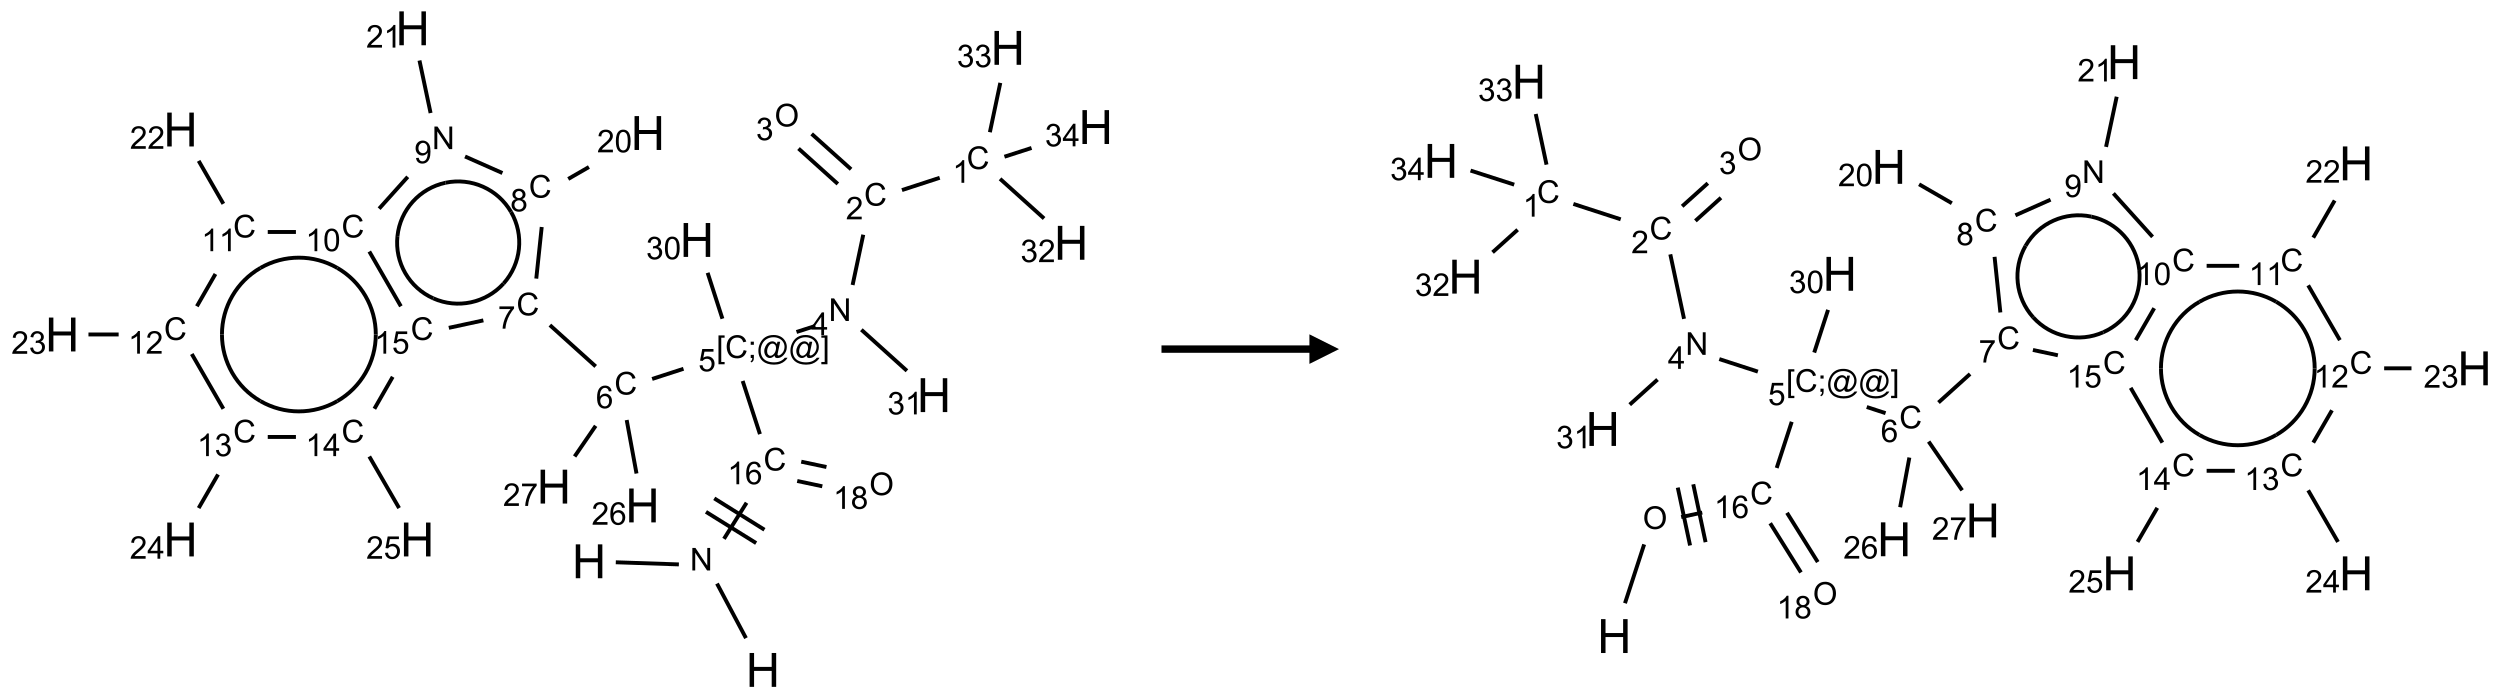 <?xml version="1.0" encoding="UTF-8"?>
<svg xmlns="http://www.w3.org/2000/svg" xmlns:xlink="http://www.w3.org/1999/xlink" width="845" height="236" viewBox="0 0 845 236">
<defs>
<g>
<g id="glyph-0-0">
<path d="M 2 0 L 2 -10 L 10 -10 L 10 0 Z M 2.25 -0.25 L 9.75 -0.25 L 9.75 -9.75 L 2.25 -9.75 Z M 2.25 -0.25 "/>
</g>
<g id="glyph-0-1">
<path d="M 1.281 0 L 1.281 -11.453 L 2.797 -11.453 L 2.797 -6.75 L 8.75 -6.75 L 8.75 -11.453 L 10.266 -11.453 L 10.266 0 L 8.75 0 L 8.75 -5.398 L 2.797 -5.398 L 2.797 0 Z M 1.281 0 "/>
</g>
<g id="glyph-1-0">
<path d="M 1.332 0 L 1.332 -6.668 L 6.668 -6.668 L 6.668 0 Z M 1.5 -0.168 L 6.5 -0.168 L 6.5 -6.5 L 1.5 -6.5 Z M 1.5 -0.168 "/>
</g>
<g id="glyph-1-1">
<path d="M 0.812 0 L 0.812 -7.637 L 1.848 -7.637 L 5.859 -1.641 L 5.859 -7.637 L 6.828 -7.637 L 6.828 0 L 5.793 0 L 1.781 -6 L 1.781 0 Z M 0.812 0 "/>
</g>
<g id="glyph-1-2">
<path d="M 6.27 -2.676 L 7.281 -2.422 C 7.07 -1.594 6.688 -0.961 6.137 -0.523 C 5.586 -0.086 4.914 0.129 4.121 0.129 C 3.297 0.129 2.629 -0.039 2.113 -0.371 C 1.598 -0.707 1.203 -1.191 0.934 -1.828 C 0.664 -2.465 0.531 -3.145 0.531 -3.875 C 0.531 -4.672 0.684 -5.363 0.988 -5.957 C 1.293 -6.547 1.723 -6.996 2.285 -7.305 C 2.844 -7.613 3.461 -7.766 4.137 -7.766 C 4.898 -7.766 5.543 -7.57 6.062 -7.184 C 6.582 -6.793 6.945 -6.246 7.152 -5.543 L 6.156 -5.309 C 5.98 -5.863 5.723 -6.266 5.387 -6.52 C 5.051 -6.773 4.625 -6.902 4.113 -6.902 C 3.527 -6.902 3.039 -6.762 2.645 -6.48 C 2.25 -6.199 1.973 -5.82 1.812 -5.348 C 1.652 -4.871 1.574 -4.383 1.574 -3.879 C 1.574 -3.23 1.668 -2.664 1.855 -2.18 C 2.047 -1.695 2.34 -1.332 2.738 -1.094 C 3.137 -0.855 3.57 -0.734 4.035 -0.734 C 4.602 -0.734 5.082 -0.898 5.473 -1.223 C 5.867 -1.551 6.133 -2.035 6.27 -2.676 Z M 6.27 -2.676 "/>
</g>
<g id="glyph-1-3">
<path d="M 3.973 0 L 3.035 0 L 3.035 -5.973 C 2.809 -5.758 2.516 -5.543 2.148 -5.328 C 1.781 -5.113 1.453 -4.953 1.16 -4.844 L 1.16 -5.75 C 1.684 -5.996 2.145 -6.297 2.535 -6.645 C 2.93 -6.996 3.207 -7.336 3.371 -7.668 L 3.973 -7.668 Z M 3.973 0 "/>
</g>
<g id="glyph-1-4">
<path d="M 5.309 -5.766 L 4.375 -5.691 C 4.293 -6.059 4.172 -6.328 4.02 -6.496 C 3.766 -6.762 3.453 -6.895 3.082 -6.895 C 2.785 -6.895 2.523 -6.812 2.297 -6.645 C 2 -6.43 1.77 -6.117 1.598 -5.703 C 1.43 -5.289 1.34 -4.703 1.332 -3.938 C 1.559 -4.281 1.836 -4.535 2.16 -4.703 C 2.488 -4.871 2.828 -4.953 3.188 -4.953 C 3.812 -4.953 4.344 -4.723 4.785 -4.262 C 5.223 -3.801 5.441 -3.207 5.441 -2.48 C 5.441 -2 5.34 -1.555 5.133 -1.145 C 4.926 -0.73 4.641 -0.418 4.281 -0.199 C 3.922 0.02 3.512 0.129 3.051 0.129 C 2.27 0.129 1.633 -0.156 1.141 -0.73 C 0.648 -1.305 0.402 -2.254 0.402 -3.574 C 0.402 -5.051 0.672 -6.121 1.219 -6.793 C 1.695 -7.375 2.336 -7.668 3.141 -7.668 C 3.742 -7.668 4.234 -7.5 4.617 -7.16 C 5 -6.824 5.23 -6.359 5.309 -5.766 Z M 1.48 -2.473 C 1.48 -2.152 1.547 -1.844 1.684 -1.547 C 1.82 -1.25 2.016 -1.027 2.262 -0.871 C 2.508 -0.719 2.766 -0.641 3.035 -0.641 C 3.434 -0.641 3.773 -0.801 4.059 -1.121 C 4.344 -1.441 4.484 -1.875 4.484 -2.422 C 4.484 -2.949 4.344 -3.367 4.062 -3.668 C 3.781 -3.973 3.426 -4.125 3 -4.125 C 2.578 -4.125 2.219 -3.973 1.922 -3.668 C 1.625 -3.363 1.48 -2.969 1.48 -2.473 Z M 1.48 -2.473 "/>
</g>
<g id="glyph-1-5">
<path d="M 0.723 2.121 L 0.723 -7.637 L 2.793 -7.637 L 2.793 -6.859 L 1.66 -6.859 L 1.66 1.344 L 2.793 1.344 L 2.793 2.121 Z M 0.723 2.121 "/>
</g>
<g id="glyph-1-6">
<path d="M 0.949 -4.465 L 0.949 -5.531 L 2.016 -5.531 L 2.016 -4.465 Z M 0.949 0 L 0.949 -1.066 L 2.016 -1.066 L 2.016 0 C 2.016 0.391 1.945 0.711 1.809 0.949 C 1.668 1.191 1.449 1.379 1.145 1.512 L 0.887 1.109 C 1.082 1.023 1.23 0.895 1.324 0.727 C 1.418 0.559 1.469 0.316 1.48 0 Z M 0.949 0 "/>
</g>
<g id="glyph-1-7">
<path d="M 6.047 -0.848 C 5.82 -0.59 5.57 -0.379 5.289 -0.223 C 5.008 -0.062 4.73 0.016 4.449 0.016 C 4.141 0.016 3.84 -0.074 3.547 -0.254 C 3.254 -0.434 3.02 -0.715 2.836 -1.09 C 2.652 -1.465 2.562 -1.875 2.562 -2.324 C 2.562 -2.875 2.703 -3.43 2.988 -3.98 C 3.27 -4.535 3.621 -4.953 4.043 -5.23 C 4.461 -5.508 4.871 -5.645 5.266 -5.645 C 5.566 -5.645 5.855 -5.566 6.129 -5.41 C 6.402 -5.25 6.641 -5.012 6.84 -4.688 L 7.016 -5.496 L 7.949 -5.496 L 7.199 -2 C 7.094 -1.516 7.043 -1.246 7.043 -1.191 C 7.043 -1.098 7.078 -1.02 7.148 -0.949 C 7.219 -0.883 7.305 -0.848 7.406 -0.848 C 7.59 -0.848 7.832 -0.953 8.129 -1.168 C 8.527 -1.445 8.84 -1.816 9.07 -2.285 C 9.301 -2.75 9.418 -3.234 9.418 -3.73 C 9.418 -4.309 9.27 -4.852 8.973 -5.355 C 8.676 -5.859 8.23 -6.262 7.645 -6.562 C 7.055 -6.863 6.406 -7.016 5.691 -7.016 C 4.879 -7.016 4.137 -6.824 3.465 -6.445 C 2.793 -6.066 2.273 -5.52 1.902 -4.809 C 1.535 -4.098 1.348 -3.34 1.348 -2.527 C 1.348 -1.676 1.535 -0.941 1.902 -0.328 C 2.273 0.285 2.809 0.742 3.508 1.035 C 4.207 1.328 4.984 1.473 5.832 1.473 C 6.742 1.473 7.504 1.32 8.121 1.016 C 8.734 0.711 9.195 0.34 9.5 -0.098 L 10.441 -0.098 C 10.266 0.266 9.961 0.637 9.531 1.016 C 9.102 1.395 8.59 1.695 7.996 1.914 C 7.402 2.133 6.688 2.246 5.848 2.246 C 5.078 2.246 4.367 2.145 3.715 1.949 C 3.066 1.75 2.512 1.453 2.051 1.055 C 1.594 0.656 1.25 0.199 1.016 -0.316 C 0.723 -0.973 0.578 -1.684 0.578 -2.441 C 0.578 -3.289 0.75 -4.098 1.098 -4.863 C 1.523 -5.805 2.125 -6.527 2.902 -7.027 C 3.684 -7.527 4.629 -7.777 5.738 -7.777 C 6.602 -7.777 7.375 -7.602 8.059 -7.246 C 8.746 -6.895 9.285 -6.371 9.684 -5.672 C 10.02 -5.07 10.188 -4.418 10.188 -3.715 C 10.188 -2.707 9.832 -1.812 9.125 -1.031 C 8.492 -0.328 7.801 0.02 7.051 0.02 C 6.812 0.02 6.617 -0.016 6.473 -0.09 C 6.324 -0.16 6.215 -0.266 6.145 -0.402 C 6.102 -0.488 6.066 -0.637 6.047 -0.848 Z M 3.527 -2.262 C 3.527 -1.785 3.641 -1.414 3.863 -1.152 C 4.09 -0.887 4.348 -0.754 4.641 -0.754 C 4.836 -0.754 5.039 -0.812 5.254 -0.93 C 5.469 -1.047 5.676 -1.219 5.871 -1.449 C 6.066 -1.676 6.23 -1.969 6.355 -2.32 C 6.48 -2.672 6.543 -3.027 6.543 -3.379 C 6.543 -3.852 6.426 -4.219 6.191 -4.48 C 5.957 -4.738 5.672 -4.871 5.332 -4.871 C 5.109 -4.871 4.902 -4.812 4.707 -4.699 C 4.512 -4.586 4.32 -4.406 4.137 -4.156 C 3.953 -3.906 3.805 -3.602 3.691 -3.246 C 3.582 -2.887 3.527 -2.559 3.527 -2.262 Z M 3.527 -2.262 "/>
</g>
<g id="glyph-1-8">
<path d="M 2.27 2.121 L 0.203 2.121 L 0.203 1.344 L 1.332 1.344 L 1.332 -6.859 L 0.203 -6.859 L 0.203 -7.637 L 2.27 -7.637 Z M 2.27 2.121 "/>
</g>
<g id="glyph-1-9">
<path d="M 0.441 -2 L 1.426 -2.082 C 1.5 -1.605 1.668 -1.242 1.934 -1.004 C 2.199 -0.762 2.52 -0.641 2.895 -0.641 C 3.348 -0.641 3.73 -0.812 4.043 -1.152 C 4.355 -1.492 4.512 -1.941 4.512 -2.504 C 4.512 -3.039 4.359 -3.461 4.059 -3.77 C 3.758 -4.078 3.367 -4.234 2.879 -4.234 C 2.578 -4.234 2.305 -4.164 2.062 -4.027 C 1.82 -3.891 1.629 -3.715 1.488 -3.496 L 0.609 -3.609 L 1.348 -7.531 L 5.145 -7.531 L 5.145 -6.637 L 2.098 -6.637 L 1.688 -4.582 C 2.145 -4.902 2.625 -5.062 3.129 -5.062 C 3.797 -5.062 4.359 -4.832 4.816 -4.371 C 5.277 -3.91 5.504 -3.312 5.504 -2.59 C 5.504 -1.898 5.305 -1.301 4.902 -0.797 C 4.41 -0.18 3.742 0.129 2.895 0.129 C 2.199 0.129 1.633 -0.062 1.195 -0.453 C 0.758 -0.844 0.504 -1.359 0.441 -2 Z M 0.441 -2 "/>
</g>
<g id="glyph-1-10">
<path d="M 3.449 0 L 3.449 -1.828 L 0.137 -1.828 L 0.137 -2.688 L 3.621 -7.637 L 4.387 -7.637 L 4.387 -2.688 L 5.418 -2.688 L 5.418 -1.828 L 4.387 -1.828 L 4.387 0 Z M 3.449 -2.688 L 3.449 -6.129 L 1.059 -2.688 Z M 3.449 -2.688 "/>
</g>
<g id="glyph-1-11">
<path d="M 5.371 -0.902 L 5.371 0 L 0.324 0 C 0.316 -0.227 0.352 -0.441 0.434 -0.652 C 0.562 -0.996 0.766 -1.332 1.051 -1.668 C 1.332 -2 1.742 -2.387 2.277 -2.824 C 3.105 -3.504 3.668 -4.043 3.957 -4.441 C 4.25 -4.84 4.395 -5.215 4.395 -5.566 C 4.395 -5.938 4.262 -6.254 3.996 -6.508 C 3.73 -6.762 3.387 -6.891 2.957 -6.891 C 2.508 -6.891 2.145 -6.754 1.875 -6.484 C 1.605 -6.215 1.469 -5.84 1.465 -5.359 L 0.5 -5.457 C 0.566 -6.176 0.812 -6.727 1.246 -7.102 C 1.676 -7.477 2.254 -7.668 2.98 -7.668 C 3.711 -7.668 4.293 -7.465 4.719 -7.059 C 5.145 -6.652 5.359 -6.148 5.359 -5.547 C 5.359 -5.242 5.297 -4.941 5.172 -4.645 C 5.047 -4.352 4.84 -4.039 4.551 -3.715 C 4.262 -3.387 3.777 -2.938 3.105 -2.371 C 2.543 -1.898 2.18 -1.578 2.02 -1.41 C 1.859 -1.242 1.73 -1.07 1.625 -0.902 Z M 5.371 -0.902 "/>
</g>
<g id="glyph-1-12">
<path d="M 0.449 -2.016 L 1.387 -2.141 C 1.492 -1.609 1.676 -1.227 1.934 -0.992 C 2.191 -0.758 2.508 -0.641 2.879 -0.641 C 3.32 -0.641 3.695 -0.793 3.996 -1.098 C 4.301 -1.402 4.453 -1.781 4.453 -2.234 C 4.453 -2.664 4.312 -3.02 4.031 -3.301 C 3.75 -3.578 3.391 -3.719 2.957 -3.719 C 2.781 -3.719 2.562 -3.684 2.297 -3.613 L 2.402 -4.438 C 2.465 -4.43 2.516 -4.426 2.551 -4.426 C 2.949 -4.426 3.312 -4.531 3.629 -4.738 C 3.949 -4.949 4.109 -5.27 4.109 -5.703 C 4.109 -6.047 3.992 -6.332 3.762 -6.559 C 3.527 -6.785 3.227 -6.895 2.859 -6.895 C 2.496 -6.895 2.191 -6.781 1.949 -6.551 C 1.707 -6.324 1.547 -5.98 1.48 -5.52 L 0.543 -5.688 C 0.656 -6.316 0.918 -6.805 1.324 -7.148 C 1.73 -7.492 2.234 -7.668 2.84 -7.668 C 3.254 -7.668 3.641 -7.578 3.988 -7.398 C 4.34 -7.219 4.609 -6.977 4.793 -6.668 C 4.98 -6.359 5.074 -6.031 5.074 -5.684 C 5.074 -5.352 4.984 -5.051 4.809 -4.781 C 4.629 -4.512 4.367 -4.297 4.02 -4.137 C 4.473 -4.031 4.824 -3.816 5.074 -3.488 C 5.324 -3.16 5.449 -2.75 5.449 -2.254 C 5.449 -1.59 5.203 -1.023 4.719 -0.559 C 4.234 -0.098 3.617 0.137 2.875 0.137 C 2.203 0.137 1.648 -0.062 1.207 -0.465 C 0.762 -0.863 0.512 -1.379 0.449 -2.016 Z M 0.449 -2.016 "/>
</g>
<g id="glyph-1-13">
<path d="M 0.516 -3.719 C 0.516 -4.984 0.855 -5.977 1.535 -6.695 C 2.215 -7.414 3.094 -7.77 4.172 -7.77 C 4.875 -7.77 5.512 -7.602 6.078 -7.266 C 6.645 -6.93 7.074 -6.461 7.371 -5.855 C 7.668 -5.254 7.816 -4.57 7.816 -3.809 C 7.816 -3.035 7.66 -2.34 7.348 -1.73 C 7.035 -1.117 6.594 -0.656 6.02 -0.34 C 5.449 -0.027 4.828 0.129 4.168 0.129 C 3.449 0.129 2.805 -0.043 2.238 -0.391 C 1.672 -0.738 1.246 -1.211 0.953 -1.812 C 0.66 -2.414 0.516 -3.047 0.516 -3.719 Z M 1.559 -3.703 C 1.559 -2.781 1.805 -2.059 2.301 -1.527 C 2.793 -1 3.414 -0.734 4.16 -0.734 C 4.922 -0.734 5.547 -1 6.039 -1.535 C 6.531 -2.07 6.777 -2.828 6.777 -3.812 C 6.777 -4.434 6.672 -4.977 6.461 -5.441 C 6.25 -5.902 5.945 -6.262 5.539 -6.52 C 5.133 -6.773 4.68 -6.902 4.176 -6.902 C 3.461 -6.902 2.848 -6.656 2.332 -6.164 C 1.816 -5.672 1.559 -4.852 1.559 -3.703 Z M 1.559 -3.703 "/>
</g>
<g id="glyph-1-14">
<path d="M 0.504 -6.637 L 0.504 -7.535 L 5.449 -7.535 L 5.449 -6.809 C 4.961 -6.289 4.48 -5.602 4.004 -4.746 C 3.527 -3.887 3.156 -3.004 2.895 -2.098 C 2.707 -1.461 2.59 -0.762 2.535 0 L 1.574 0 C 1.582 -0.602 1.703 -1.328 1.926 -2.176 C 2.152 -3.027 2.477 -3.848 2.898 -4.637 C 3.32 -5.426 3.77 -6.094 4.246 -6.637 Z M 0.504 -6.637 "/>
</g>
<g id="glyph-1-15">
<path d="M 1.887 -4.141 C 1.496 -4.281 1.207 -4.484 1.02 -4.75 C 0.832 -5.016 0.738 -5.328 0.738 -5.699 C 0.738 -6.254 0.938 -6.719 1.34 -7.098 C 1.738 -7.477 2.27 -7.668 2.934 -7.668 C 3.598 -7.668 4.137 -7.473 4.543 -7.086 C 4.949 -6.699 5.152 -6.227 5.152 -5.672 C 5.152 -5.316 5.059 -5.008 4.871 -4.746 C 4.688 -4.484 4.406 -4.281 4.027 -4.141 C 4.496 -3.988 4.852 -3.742 5.098 -3.402 C 5.34 -3.062 5.465 -2.656 5.465 -2.184 C 5.465 -1.531 5.234 -0.98 4.77 -0.535 C 4.309 -0.09 3.703 0.129 2.949 0.129 C 2.195 0.129 1.586 -0.094 1.125 -0.539 C 0.664 -0.984 0.434 -1.543 0.434 -2.207 C 0.434 -2.703 0.559 -3.121 0.809 -3.457 C 1.062 -3.793 1.422 -4.02 1.887 -4.141 Z M 1.699 -5.73 C 1.699 -5.367 1.812 -5.074 2.047 -4.844 C 2.281 -4.613 2.582 -4.5 2.953 -4.5 C 3.312 -4.5 3.609 -4.613 3.84 -4.84 C 4.07 -5.066 4.188 -5.348 4.188 -5.676 C 4.188 -6.02 4.07 -6.309 3.832 -6.543 C 3.594 -6.777 3.297 -6.895 2.941 -6.895 C 2.586 -6.895 2.289 -6.781 2.051 -6.551 C 1.816 -6.324 1.699 -6.047 1.699 -5.73 Z M 1.395 -2.203 C 1.395 -1.938 1.461 -1.676 1.586 -1.426 C 1.711 -1.176 1.902 -0.984 2.152 -0.848 C 2.402 -0.711 2.672 -0.641 2.957 -0.641 C 3.406 -0.641 3.777 -0.785 4.066 -1.074 C 4.359 -1.363 4.504 -1.727 4.504 -2.172 C 4.504 -2.625 4.355 -2.996 4.055 -3.293 C 3.754 -3.586 3.379 -3.734 2.926 -3.734 C 2.484 -3.734 2.121 -3.59 1.832 -3.297 C 1.543 -3.004 1.395 -2.641 1.395 -2.203 Z M 1.395 -2.203 "/>
</g>
<g id="glyph-1-16">
<path d="M 0.441 -3.766 C 0.441 -4.668 0.535 -5.395 0.723 -5.945 C 0.906 -6.496 1.184 -6.922 1.551 -7.219 C 1.918 -7.516 2.375 -7.668 2.934 -7.668 C 3.344 -7.668 3.703 -7.586 4.012 -7.418 C 4.32 -7.254 4.574 -7.016 4.777 -6.707 C 4.977 -6.395 5.137 -6.016 5.25 -5.57 C 5.363 -5.125 5.422 -4.523 5.422 -3.766 C 5.422 -2.871 5.328 -2.148 5.145 -1.598 C 4.961 -1.047 4.688 -0.621 4.32 -0.32 C 3.953 -0.02 3.492 0.129 2.934 0.129 C 2.195 0.129 1.617 -0.133 1.199 -0.66 C 0.695 -1.297 0.441 -2.332 0.441 -3.766 Z M 1.406 -3.766 C 1.406 -2.512 1.555 -1.68 1.848 -1.262 C 2.141 -0.848 2.5 -0.641 2.934 -0.641 C 3.363 -0.641 3.727 -0.848 4.02 -1.266 C 4.312 -1.684 4.457 -2.516 4.457 -3.766 C 4.457 -5.023 4.312 -5.859 4.02 -6.27 C 3.727 -6.684 3.359 -6.891 2.922 -6.891 C 2.492 -6.891 2.148 -6.707 1.891 -6.344 C 1.566 -5.879 1.406 -5.02 1.406 -3.766 Z M 1.406 -3.766 "/>
</g>
<g id="glyph-1-17">
<path d="M 0.582 -1.766 L 1.484 -1.848 C 1.562 -1.426 1.707 -1.117 1.922 -0.926 C 2.137 -0.734 2.414 -0.641 2.75 -0.641 C 3.039 -0.641 3.289 -0.707 3.508 -0.84 C 3.727 -0.973 3.902 -1.148 4.043 -1.367 C 4.18 -1.586 4.297 -1.887 4.391 -2.262 C 4.484 -2.637 4.531 -3.016 4.531 -3.406 C 4.531 -3.449 4.531 -3.512 4.527 -3.594 C 4.34 -3.297 4.082 -3.055 3.758 -2.867 C 3.434 -2.68 3.082 -2.59 2.703 -2.59 C 2.07 -2.59 1.535 -2.816 1.098 -3.277 C 0.66 -3.734 0.441 -4.34 0.441 -5.09 C 0.441 -5.863 0.672 -6.484 1.129 -6.957 C 1.586 -7.43 2.156 -7.668 2.844 -7.668 C 3.34 -7.668 3.793 -7.531 4.207 -7.266 C 4.617 -7 4.93 -6.617 5.145 -6.121 C 5.355 -5.629 5.465 -4.91 5.465 -3.973 C 5.465 -2.996 5.359 -2.223 5.145 -1.645 C 4.934 -1.066 4.617 -0.625 4.199 -0.324 C 3.781 -0.02 3.293 0.129 2.73 0.129 C 2.133 0.129 1.645 -0.035 1.266 -0.367 C 0.887 -0.699 0.66 -1.164 0.582 -1.766 Z M 4.422 -5.137 C 4.422 -5.676 4.277 -6.102 3.992 -6.418 C 3.707 -6.734 3.359 -6.891 2.957 -6.891 C 2.543 -6.891 2.18 -6.719 1.871 -6.379 C 1.562 -6.039 1.406 -5.598 1.406 -5.059 C 1.406 -4.57 1.555 -4.176 1.848 -3.871 C 2.141 -3.566 2.5 -3.418 2.934 -3.418 C 3.367 -3.418 3.723 -3.57 4.004 -3.871 C 4.281 -4.176 4.422 -4.598 4.422 -5.137 Z M 4.422 -5.137 "/>
</g>
</g>
</defs>
<path fill="none" stroke-width="0.033" stroke-linecap="butt" stroke-linejoin="miter" stroke="rgb(0%, 0%, 0%)" stroke-opacity="1" stroke-miterlimit="10" d="M 4.678 4.512 L 5.211 4.53 " transform="matrix(40, 0, 0, 40, 21.02, 9.57)"/>
<path fill="none" stroke-width="0.033" stroke-linecap="butt" stroke-linejoin="miter" stroke="rgb(0%, 0%, 0%)" stroke-opacity="1" stroke-miterlimit="10" d="M 5.533 4.692 L 5.778 5.153 " transform="matrix(40, 0, 0, 40, 21.02, 9.57)"/>
<path fill="none" stroke-width="0.033" stroke-linecap="butt" stroke-linejoin="miter" stroke="rgb(0%, 0%, 0%)" stroke-opacity="1" stroke-miterlimit="10" d="M 5.592 4.314 L 5.783 4.009 " transform="matrix(40, 0, 0, 40, 21.02, 9.57)"/>
<path fill="none" stroke-width="0.033" stroke-linecap="butt" stroke-linejoin="miter" stroke="rgb(0%, 0%, 0%)" stroke-opacity="1" stroke-miterlimit="10" d="M 5.934 4.237 L 5.51 3.972 " transform="matrix(40, 0, 0, 40, 21.02, 9.57)"/>
<path fill="none" stroke-width="0.033" stroke-linecap="butt" stroke-linejoin="miter" stroke="rgb(0%, 0%, 0%)" stroke-opacity="1" stroke-miterlimit="10" d="M 5.864 4.35 L 5.44 4.086 " transform="matrix(40, 0, 0, 40, 21.02, 9.57)"/>
<path fill="none" stroke-width="0.033" stroke-linecap="butt" stroke-linejoin="miter" stroke="rgb(0%, 0%, 0%)" stroke-opacity="1" stroke-miterlimit="10" d="M 5.896 3.429 L 5.75 2.98 " transform="matrix(40, 0, 0, 40, 21.02, 9.57)"/>
<path fill="none" stroke-width="0.033" stroke-linecap="butt" stroke-linejoin="miter" stroke="rgb(0%, 0%, 0%)" stroke-opacity="1" stroke-miterlimit="10" d="M 6.205 2.566 L 6.364 2.515 " transform="matrix(40, 0, 0, 40, 21.02, 9.57)"/>
<path fill="none" stroke-width="0.033" stroke-linecap="butt" stroke-linejoin="miter" stroke="rgb(0%, 0%, 0%)" stroke-opacity="1" stroke-miterlimit="10" d="M 6.679 2.169 L 6.769 1.744 " transform="matrix(40, 0, 0, 40, 21.02, 9.57)"/>
<path fill="none" stroke-width="0.033" stroke-linecap="butt" stroke-linejoin="miter" stroke="rgb(0%, 0%, 0%)" stroke-opacity="1" stroke-miterlimit="10" d="M 7.096 1.367 L 7.415 1.263 " transform="matrix(40, 0, 0, 40, 21.02, 9.57)"/>
<path fill="none" stroke-width="0.033" stroke-linecap="butt" stroke-linejoin="miter" stroke="rgb(0%, 0%, 0%)" stroke-opacity="1" stroke-miterlimit="10" d="M 7.925 1.272 L 8.297 1.607 " transform="matrix(40, 0, 0, 40, 21.02, 9.57)"/>
<path fill="none" stroke-width="0.033" stroke-linecap="butt" stroke-linejoin="miter" stroke="rgb(0%, 0%, 0%)" stroke-opacity="1" stroke-miterlimit="10" d="M 7.839 0.878 L 7.927 0.461 " transform="matrix(40, 0, 0, 40, 21.02, 9.57)"/>
<path fill="none" stroke-width="0.033" stroke-linecap="butt" stroke-linejoin="miter" stroke="rgb(0%, 0%, 0%)" stroke-opacity="1" stroke-miterlimit="10" d="M 7.962 1.085 L 8.191 1.011 " transform="matrix(40, 0, 0, 40, 21.02, 9.57)"/>
<path fill="none" stroke-width="0.033" stroke-linecap="butt" stroke-linejoin="miter" stroke="rgb(0%, 0%, 0%)" stroke-opacity="1" stroke-miterlimit="10" d="M 6.666 1.191 L 6.333 0.892 " transform="matrix(40, 0, 0, 40, 21.02, 9.57)"/>
<path fill="none" stroke-width="0.033" stroke-linecap="butt" stroke-linejoin="miter" stroke="rgb(0%, 0%, 0%)" stroke-opacity="1" stroke-miterlimit="10" d="M 6.554 1.315 L 6.222 1.016 " transform="matrix(40, 0, 0, 40, 21.02, 9.57)"/>
<path fill="none" stroke-width="0.033" stroke-linecap="butt" stroke-linejoin="miter" stroke="rgb(0%, 0%, 0%)" stroke-opacity="1" stroke-miterlimit="10" d="M 6.753 2.547 L 7.138 2.894 " transform="matrix(40, 0, 0, 40, 21.02, 9.57)"/>
<path fill="none" stroke-width="0.033" stroke-linecap="butt" stroke-linejoin="miter" stroke="rgb(0%, 0%, 0%)" stroke-opacity="1" stroke-miterlimit="10" d="M 5.25 2.877 L 4.985 2.963 " transform="matrix(40, 0, 0, 40, 21.02, 9.57)"/>
<path fill="none" stroke-width="0.033" stroke-linecap="butt" stroke-linejoin="miter" stroke="rgb(0%, 0%, 0%)" stroke-opacity="1" stroke-miterlimit="10" d="M 4.508 2.857 L 4.121 2.508 " transform="matrix(40, 0, 0, 40, 21.02, 9.57)"/>
<path fill="none" stroke-width="0.033" stroke-linecap="butt" stroke-linejoin="miter" stroke="rgb(0%, 0%, 0%)" stroke-opacity="1" stroke-miterlimit="10" d="M 4.006 2.115 L 4.052 1.679 " transform="matrix(40, 0, 0, 40, 21.02, 9.57)"/>
<path fill="none" stroke-width="0.033" stroke-linecap="butt" stroke-linejoin="miter" stroke="rgb(0%, 0%, 0%)" stroke-opacity="1" stroke-miterlimit="10" d="M 4.276 1.273 L 4.451 1.172 " transform="matrix(40, 0, 0, 40, 21.02, 9.57)"/>
<path fill="none" stroke-width="0.033" stroke-linecap="butt" stroke-linejoin="miter" stroke="rgb(0%, 0%, 0%)" stroke-opacity="1" stroke-miterlimit="10" d="M 3.72 1.223 L 3.404 1.083 " transform="matrix(40, 0, 0, 40, 21.02, 9.57)"/>
<path fill="none" stroke-width="0.033" stroke-linecap="butt" stroke-linejoin="miter" stroke="rgb(0%, 0%, 0%)" stroke-opacity="1" stroke-miterlimit="10" d="M 3.113 0.716 L 3.019 0.272 " transform="matrix(40, 0, 0, 40, 21.02, 9.57)"/>
<path fill="none" stroke-width="0.033" stroke-linecap="butt" stroke-linejoin="miter" stroke="rgb(0%, 0%, 0%)" stroke-opacity="1" stroke-miterlimit="10" d="M 2.92 1.255 L 2.678 1.524 " transform="matrix(40, 0, 0, 40, 21.02, 9.57)"/>
<path fill="none" stroke-width="0.033" stroke-linecap="butt" stroke-linejoin="miter" stroke="rgb(0%, 0%, 0%)" stroke-opacity="1" stroke-miterlimit="10" d="M 1.975 1.721 L 1.737 1.721 " transform="matrix(40, 0, 0, 40, 21.02, 9.57)"/>
<path fill="none" stroke-width="0.033" stroke-linecap="butt" stroke-linejoin="miter" stroke="rgb(0%, 0%, 0%)" stroke-opacity="1" stroke-miterlimit="10" d="M 1.362 1.483 L 1.153 1.12 " transform="matrix(40, 0, 0, 40, 21.02, 9.57)"/>
<path fill="none" stroke-width="0.033" stroke-linecap="butt" stroke-linejoin="miter" stroke="rgb(0%, 0%, 0%)" stroke-opacity="1" stroke-miterlimit="10" d="M 1.295 2.076 L 1.138 2.349 " transform="matrix(40, 0, 0, 40, 21.02, 9.57)"/>
<path fill="none" stroke-width="0.033" stroke-linecap="butt" stroke-linejoin="miter" stroke="rgb(0%, 0%, 0%)" stroke-opacity="1" stroke-miterlimit="10" d="M 0.477 2.587 L 0.222 2.587 " transform="matrix(40, 0, 0, 40, 21.02, 9.57)"/>
<path fill="none" stroke-width="0.033" stroke-linecap="butt" stroke-linejoin="miter" stroke="rgb(0%, 0%, 0%)" stroke-opacity="1" stroke-miterlimit="10" d="M 1.095 2.752 L 1.362 3.215 " transform="matrix(40, 0, 0, 40, 21.02, 9.57)"/>
<path fill="none" stroke-width="0.033" stroke-linecap="butt" stroke-linejoin="miter" stroke="rgb(0%, 0%, 0%)" stroke-opacity="1" stroke-miterlimit="10" d="M 1.317 3.77 L 1.153 4.054 " transform="matrix(40, 0, 0, 40, 21.02, 9.57)"/>
<path fill="none" stroke-width="0.033" stroke-linecap="butt" stroke-linejoin="miter" stroke="rgb(0%, 0%, 0%)" stroke-opacity="1" stroke-miterlimit="10" d="M 1.737 3.453 L 1.975 3.453 " transform="matrix(40, 0, 0, 40, 21.02, 9.57)"/>
<path fill="none" stroke-width="0.033" stroke-linecap="butt" stroke-linejoin="miter" stroke="rgb(0%, 0%, 0%)" stroke-opacity="1" stroke-miterlimit="10" d="M 2.595 3.618 L 2.847 4.054 " transform="matrix(40, 0, 0, 40, 21.02, 9.57)"/>
<path fill="none" stroke-width="0.033" stroke-linecap="butt" stroke-linejoin="miter" stroke="rgb(0%, 0%, 0%)" stroke-opacity="1" stroke-miterlimit="10" d="M 2.638 3.215 L 2.793 2.945 " transform="matrix(40, 0, 0, 40, 21.02, 9.57)"/>
<path fill="none" stroke-width="0.033" stroke-linecap="butt" stroke-linejoin="miter" stroke="rgb(0%, 0%, 0%)" stroke-opacity="1" stroke-miterlimit="10" d="M 3.267 2.531 L 3.559 2.468 " transform="matrix(40, 0, 0, 40, 21.02, 9.57)"/>
<path fill="none" stroke-width="0.033" stroke-linecap="butt" stroke-linejoin="miter" stroke="rgb(0%, 0%, 0%)" stroke-opacity="1" stroke-miterlimit="10" d="M 2.862 2.349 L 2.595 1.886 " transform="matrix(40, 0, 0, 40, 21.02, 9.57)"/>
<path fill="none" stroke-width="0.033" stroke-linecap="butt" stroke-linejoin="miter" stroke="rgb(0%, 0%, 0%)" stroke-opacity="1" stroke-miterlimit="10" d="M 4.77 3.31 L 4.853 3.762 " transform="matrix(40, 0, 0, 40, 21.02, 9.57)"/>
<path fill="none" stroke-width="0.033" stroke-linecap="butt" stroke-linejoin="miter" stroke="rgb(0%, 0%, 0%)" stroke-opacity="1" stroke-miterlimit="10" d="M 4.508 3.359 L 4.33 3.618 " transform="matrix(40, 0, 0, 40, 21.02, 9.57)"/>
<path fill="none" stroke-width="0.033" stroke-linecap="butt" stroke-linejoin="miter" stroke="rgb(0%, 0%, 0%)" stroke-opacity="1" stroke-miterlimit="10" d="M 5.579 2.454 L 5.454 2.066 " transform="matrix(40, 0, 0, 40, 21.02, 9.57)"/>
<path fill="none" stroke-width="0.033" stroke-linecap="butt" stroke-linejoin="miter" stroke="rgb(0%, 0%, 0%)" stroke-opacity="1" stroke-miterlimit="10" d="M 6.211 3.825 L 6.423 3.87 " transform="matrix(40, 0, 0, 40, 21.02, 9.57)"/>
<path fill="none" stroke-width="0.033" stroke-linecap="butt" stroke-linejoin="miter" stroke="rgb(0%, 0%, 0%)" stroke-opacity="1" stroke-miterlimit="10" d="M 6.245 3.662 L 6.458 3.707 " transform="matrix(40, 0, 0, 40, 21.02, 9.57)"/>
<path fill="none" stroke-width="0.033" stroke-linecap="butt" stroke-linejoin="miter" stroke="rgb(0%, 0%, 0%)" stroke-opacity="1" stroke-miterlimit="10" d="M 3.793 1.552 C 3.905 1.746 3.879 1.989 3.73 2.156 " transform="matrix(40, 0, 0, 40, 21.02, 9.57)"/>
<path fill="none" stroke-width="0.033" stroke-linecap="butt" stroke-linejoin="miter" stroke="rgb(0%, 0%, 0%)" stroke-opacity="1" stroke-miterlimit="10" d="M 3.239 1.305 C 3.457 1.259 3.681 1.358 3.793 1.552 " transform="matrix(40, 0, 0, 40, 21.02, 9.57)"/>
<path fill="none" stroke-width="0.033" stroke-linecap="butt" stroke-linejoin="miter" stroke="rgb(0%, 0%, 0%)" stroke-opacity="1" stroke-miterlimit="10" d="M 2.833 1.756 C 2.856 1.534 3.02 1.352 3.239 1.305 " transform="matrix(40, 0, 0, 40, 21.02, 9.57)"/>
<path fill="none" stroke-width="0.033" stroke-linecap="butt" stroke-linejoin="miter" stroke="rgb(0%, 0%, 0%)" stroke-opacity="1" stroke-miterlimit="10" d="M 3.136 2.282 C 2.932 2.191 2.809 1.979 2.833 1.756 " transform="matrix(40, 0, 0, 40, 21.02, 9.57)"/>
<path fill="none" stroke-width="0.033" stroke-linecap="butt" stroke-linejoin="miter" stroke="rgb(0%, 0%, 0%)" stroke-opacity="1" stroke-miterlimit="10" d="M 3.73 2.156 C 3.58 2.322 3.34 2.373 3.136 2.282 " transform="matrix(40, 0, 0, 40, 21.02, 9.57)"/>
<path fill="none" stroke-width="0.033" stroke-linecap="butt" stroke-linejoin="miter" stroke="rgb(0%, 0%, 0%)" stroke-opacity="1" stroke-miterlimit="10" d="M 1.675 2.025 C 1.876 1.909 2.124 1.909 2.325 2.025 " transform="matrix(40, 0, 0, 40, 21.02, 9.57)"/>
<path fill="none" stroke-width="0.033" stroke-linecap="butt" stroke-linejoin="miter" stroke="rgb(0%, 0%, 0%)" stroke-opacity="1" stroke-miterlimit="10" d="M 1.35 2.587 C 1.35 2.355 1.474 2.141 1.675 2.025 " transform="matrix(40, 0, 0, 40, 21.02, 9.57)"/>
<path fill="none" stroke-width="0.033" stroke-linecap="butt" stroke-linejoin="miter" stroke="rgb(0%, 0%, 0%)" stroke-opacity="1" stroke-miterlimit="10" d="M 1.675 3.15 C 1.474 3.034 1.35 2.819 1.35 2.587 " transform="matrix(40, 0, 0, 40, 21.02, 9.57)"/>
<path fill="none" stroke-width="0.033" stroke-linecap="butt" stroke-linejoin="miter" stroke="rgb(0%, 0%, 0%)" stroke-opacity="1" stroke-miterlimit="10" d="M 2.325 3.15 C 2.124 3.266 1.876 3.266 1.675 3.15 " transform="matrix(40, 0, 0, 40, 21.02, 9.57)"/>
<path fill="none" stroke-width="0.033" stroke-linecap="butt" stroke-linejoin="miter" stroke="rgb(0%, 0%, 0%)" stroke-opacity="1" stroke-miterlimit="10" d="M 2.65 2.587 C 2.65 2.819 2.526 3.034 2.325 3.15 " transform="matrix(40, 0, 0, 40, 21.02, 9.57)"/>
<path fill="none" stroke-width="0.033" stroke-linecap="butt" stroke-linejoin="miter" stroke="rgb(0%, 0%, 0%)" stroke-opacity="1" stroke-miterlimit="10" d="M 2.325 2.025 C 2.526 2.141 2.65 2.355 2.65 2.587 " transform="matrix(40, 0, 0, 40, 21.02, 9.57)"/>
<g fill="rgb(0%, 0%, 0%)" fill-opacity="1">
<use xlink:href="#glyph-0-1" x="193.328" y="195.445"/>
</g>
<g fill="rgb(0%, 0%, 0%)" fill-opacity="1">
<use xlink:href="#glyph-1-1" x="233.203" y="192.828"/>
</g>
<g fill="rgb(0%, 0%, 0%)" fill-opacity="1">
<use xlink:href="#glyph-0-1" x="252.082" y="232.16"/>
</g>
<g fill="rgb(0%, 0%, 0%)" fill-opacity="1">
<use xlink:href="#glyph-1-2" x="258.055" y="159.039"/>
</g>
<g fill="rgb(0%, 0%, 0%)" fill-opacity="1">
<use xlink:href="#glyph-1-3" x="245.875" y="163.676"/>
<use xlink:href="#glyph-1-4" x="251.807" y="163.676"/>
</g>
<g fill="rgb(0%, 0%, 0%)" fill-opacity="1">
<use xlink:href="#glyph-1-5" x="242.125" y="121.004"/>
<use xlink:href="#glyph-1-2" x="245.089" y="121.004"/>
<use xlink:href="#glyph-1-6" x="252.792" y="121.004"/>
<use xlink:href="#glyph-1-7" x="255.755" y="121.004"/>
<use xlink:href="#glyph-1-7" x="266.583" y="121.004"/>
<use xlink:href="#glyph-1-8" x="277.411" y="121.004"/>
</g>
<g fill="rgb(0%, 0%, 0%)" fill-opacity="1">
<use xlink:href="#glyph-1-9" x="236.012" y="125.5"/>
</g>
<g fill="rgb(0%, 0%, 0%)" fill-opacity="1">
<use xlink:href="#glyph-1-1" x="280.082" y="108.504"/>
</g>
<g fill="rgb(0%, 0%, 0%)" fill-opacity="1">
<use xlink:href="#glyph-1-10" x="274.145" y="113.238"/>
</g>
<g fill="rgb(0%, 0%, 0%)" fill-opacity="1">
<use xlink:href="#glyph-1-2" x="292.055" y="69.508"/>
</g>
<g fill="rgb(0%, 0%, 0%)" fill-opacity="1">
<use xlink:href="#glyph-1-11" x="285.883" y="74.145"/>
</g>
<g fill="rgb(0%, 0%, 0%)" fill-opacity="1">
<use xlink:href="#glyph-1-2" x="326.723" y="57.148"/>
</g>
<g fill="rgb(0%, 0%, 0%)" fill-opacity="1">
<use xlink:href="#glyph-1-3" x="321.941" y="61.785"/>
</g>
<g fill="rgb(0%, 0%, 0%)" fill-opacity="1">
<use xlink:href="#glyph-0-1" x="356.27" y="87.797"/>
</g>
<g fill="rgb(0%, 0%, 0%)" fill-opacity="1">
<use xlink:href="#glyph-1-12" x="344.914" y="88.59"/>
<use xlink:href="#glyph-1-11" x="350.846" y="88.59"/>
</g>
<g fill="rgb(0%, 0%, 0%)" fill-opacity="1">
<use xlink:href="#glyph-0-1" x="334.859" y="21.906"/>
</g>
<g fill="rgb(0%, 0%, 0%)" fill-opacity="1">
<use xlink:href="#glyph-1-12" x="323.426" y="22.699"/>
<use xlink:href="#glyph-1-12" x="329.358" y="22.699"/>
</g>
<g fill="rgb(0%, 0%, 0%)" fill-opacity="1">
<use xlink:href="#glyph-0-1" x="364.586" y="48.672"/>
</g>
<g fill="rgb(0%, 0%, 0%)" fill-opacity="1">
<use xlink:href="#glyph-1-12" x="353.184" y="49.465"/>
<use xlink:href="#glyph-1-10" x="359.116" y="49.465"/>
</g>
<g fill="rgb(0%, 0%, 0%)" fill-opacity="1">
<use xlink:href="#glyph-1-13" x="261.793" y="42.746"/>
</g>
<g fill="rgb(0%, 0%, 0%)" fill-opacity="1">
<use xlink:href="#glyph-1-12" x="255.523" y="47.379"/>
</g>
<g fill="rgb(0%, 0%, 0%)" fill-opacity="1">
<use xlink:href="#glyph-0-1" x="309.91" y="139.285"/>
</g>
<g fill="rgb(0%, 0%, 0%)" fill-opacity="1">
<use xlink:href="#glyph-1-12" x="299.949" y="140.074"/>
<use xlink:href="#glyph-1-3" x="305.882" y="140.074"/>
</g>
<g fill="rgb(0%, 0%, 0%)" fill-opacity="1">
<use xlink:href="#glyph-1-2" x="207.652" y="133.355"/>
</g>
<g fill="rgb(0%, 0%, 0%)" fill-opacity="1">
<use xlink:href="#glyph-1-4" x="201.406" y="137.992"/>
</g>
<g fill="rgb(0%, 0%, 0%)" fill-opacity="1">
<use xlink:href="#glyph-1-2" x="174.555" y="106.59"/>
</g>
<g fill="rgb(0%, 0%, 0%)" fill-opacity="1">
<use xlink:href="#glyph-1-14" x="168.301" y="111.098"/>
</g>
<g fill="rgb(0%, 0%, 0%)" fill-opacity="1">
<use xlink:href="#glyph-1-2" x="178.734" y="66.809"/>
</g>
<g fill="rgb(0%, 0%, 0%)" fill-opacity="1">
<use xlink:href="#glyph-1-15" x="172.469" y="71.445"/>
</g>
<g fill="rgb(0%, 0%, 0%)" fill-opacity="1">
<use xlink:href="#glyph-0-1" x="213.195" y="50.691"/>
</g>
<g fill="rgb(0%, 0%, 0%)" fill-opacity="1">
<use xlink:href="#glyph-1-11" x="201.789" y="51.484"/>
<use xlink:href="#glyph-1-16" x="207.721" y="51.484"/>
</g>
<g fill="rgb(0%, 0%, 0%)" fill-opacity="1">
<use xlink:href="#glyph-1-1" x="146.02" y="50.406"/>
</g>
<g fill="rgb(0%, 0%, 0%)" fill-opacity="1">
<use xlink:href="#glyph-1-17" x="140.031" y="55.176"/>
</g>
<g fill="rgb(0%, 0%, 0%)" fill-opacity="1">
<use xlink:href="#glyph-0-1" x="133.695" y="15.297"/>
</g>
<g fill="rgb(0%, 0%, 0%)" fill-opacity="1">
<use xlink:href="#glyph-1-11" x="123.738" y="16.09"/>
<use xlink:href="#glyph-1-3" x="129.671" y="16.09"/>
</g>
<g fill="rgb(0%, 0%, 0%)" fill-opacity="1">
<use xlink:href="#glyph-1-2" x="115.426" y="80.266"/>
</g>
<g fill="rgb(0%, 0%, 0%)" fill-opacity="1">
<use xlink:href="#glyph-1-3" x="103.27" y="84.902"/>
<use xlink:href="#glyph-1-16" x="109.202" y="84.902"/>
</g>
<g fill="rgb(0%, 0%, 0%)" fill-opacity="1">
<use xlink:href="#glyph-1-2" x="78.801" y="80.266"/>
</g>
<g fill="rgb(0%, 0%, 0%)" fill-opacity="1">
<use xlink:href="#glyph-1-3" x="68.09" y="84.902"/>
<use xlink:href="#glyph-1-3" x="74.022" y="84.902"/>
</g>
<g fill="rgb(0%, 0%, 0%)" fill-opacity="1">
<use xlink:href="#glyph-0-1" x="55.246" y="49.508"/>
</g>
<g fill="rgb(0%, 0%, 0%)" fill-opacity="1">
<use xlink:href="#glyph-1-11" x="43.895" y="50.301"/>
<use xlink:href="#glyph-1-11" x="49.827" y="50.301"/>
</g>
<g fill="rgb(0%, 0%, 0%)" fill-opacity="1">
<use xlink:href="#glyph-1-2" x="55.426" y="114.906"/>
</g>
<g fill="rgb(0%, 0%, 0%)" fill-opacity="1">
<use xlink:href="#glyph-1-3" x="43.32" y="119.543"/>
<use xlink:href="#glyph-1-11" x="49.253" y="119.543"/>
</g>
<g fill="rgb(0%, 0%, 0%)" fill-opacity="1">
<use xlink:href="#glyph-0-1" x="15.246" y="118.789"/>
</g>
<g fill="rgb(0%, 0%, 0%)" fill-opacity="1">
<use xlink:href="#glyph-1-11" x="3.816" y="119.582"/>
<use xlink:href="#glyph-1-12" x="9.749" y="119.582"/>
</g>
<g fill="rgb(0%, 0%, 0%)" fill-opacity="1">
<use xlink:href="#glyph-1-2" x="78.801" y="149.551"/>
</g>
<g fill="rgb(0%, 0%, 0%)" fill-opacity="1">
<use xlink:href="#glyph-1-3" x="66.617" y="154.184"/>
<use xlink:href="#glyph-1-12" x="72.549" y="154.184"/>
</g>
<g fill="rgb(0%, 0%, 0%)" fill-opacity="1">
<use xlink:href="#glyph-0-1" x="55.246" y="188.074"/>
</g>
<g fill="rgb(0%, 0%, 0%)" fill-opacity="1">
<use xlink:href="#glyph-1-11" x="43.848" y="188.863"/>
<use xlink:href="#glyph-1-10" x="49.78" y="188.863"/>
</g>
<g fill="rgb(0%, 0%, 0%)" fill-opacity="1">
<use xlink:href="#glyph-1-2" x="115.426" y="149.551"/>
</g>
<g fill="rgb(0%, 0%, 0%)" fill-opacity="1">
<use xlink:href="#glyph-1-3" x="103.273" y="154.184"/>
<use xlink:href="#glyph-1-10" x="109.206" y="154.184"/>
</g>
<g fill="rgb(0%, 0%, 0%)" fill-opacity="1">
<use xlink:href="#glyph-0-1" x="135.246" y="188.074"/>
</g>
<g fill="rgb(0%, 0%, 0%)" fill-opacity="1">
<use xlink:href="#glyph-1-11" x="123.758" y="188.863"/>
<use xlink:href="#glyph-1-9" x="129.69" y="188.863"/>
</g>
<g fill="rgb(0%, 0%, 0%)" fill-opacity="1">
<use xlink:href="#glyph-1-2" x="138.801" y="114.906"/>
</g>
<g fill="rgb(0%, 0%, 0%)" fill-opacity="1">
<use xlink:href="#glyph-1-3" x="126.559" y="119.543"/>
<use xlink:href="#glyph-1-9" x="132.491" y="119.543"/>
</g>
<g fill="rgb(0%, 0%, 0%)" fill-opacity="1">
<use xlink:href="#glyph-0-1" x="211.387" y="176.57"/>
</g>
<g fill="rgb(0%, 0%, 0%)" fill-opacity="1">
<use xlink:href="#glyph-1-11" x="199.961" y="177.363"/>
<use xlink:href="#glyph-1-4" x="205.893" y="177.363"/>
</g>
<g fill="rgb(0%, 0%, 0%)" fill-opacity="1">
<use xlink:href="#glyph-0-1" x="181.441" y="170.203"/>
</g>
<g fill="rgb(0%, 0%, 0%)" fill-opacity="1">
<use xlink:href="#glyph-1-11" x="170.012" y="170.996"/>
<use xlink:href="#glyph-1-14" x="175.944" y="170.996"/>
</g>
<g fill="rgb(0%, 0%, 0%)" fill-opacity="1">
<use xlink:href="#glyph-0-1" x="229.781" y="86.836"/>
</g>
<g fill="rgb(0%, 0%, 0%)" fill-opacity="1">
<use xlink:href="#glyph-1-12" x="218.371" y="87.629"/>
<use xlink:href="#glyph-1-16" x="224.303" y="87.629"/>
</g>
<g fill="rgb(0%, 0%, 0%)" fill-opacity="1">
<use xlink:href="#glyph-1-13" x="293.824" y="167.359"/>
</g>
<g fill="rgb(0%, 0%, 0%)" fill-opacity="1">
<use xlink:href="#glyph-1-3" x="281.605" y="171.992"/>
<use xlink:href="#glyph-1-15" x="287.538" y="171.992"/>
</g>
<path fill-rule="nonzero" fill="rgb(0%, 0%, 0%)" fill-opacity="1" d="M 392.582 119.25 L 442.582 119.25 L 442.582 123 L 452.582 118 L 442.582 113 L 442.582 116.75 L 392.582 116.75 "/>
<path fill="none" stroke-width="0.033" stroke-linecap="butt" stroke-linejoin="miter" stroke="rgb(0%, 0%, 0%)" stroke-opacity="1" stroke-miterlimit="10" d="M 1.555 4.572 L 1.717 4.075 " transform="matrix(40, 0, 0, 40, 487.043, 21.01)"/>
<path fill="none" stroke-width="0.033" stroke-linecap="butt" stroke-linejoin="miter" stroke="rgb(0%, 0%, 0%)" stroke-opacity="1" stroke-miterlimit="10" d="M 2.03 3.844 L 2.208 3.806 " transform="matrix(40, 0, 0, 40, 487.043, 21.01)"/>
<path fill="none" stroke-width="0.033" stroke-linecap="butt" stroke-linejoin="miter" stroke="rgb(0%, 0%, 0%)" stroke-opacity="1" stroke-miterlimit="10" d="M 2.236 4.056 L 2.132 3.567 " transform="matrix(40, 0, 0, 40, 487.043, 21.01)"/>
<path fill="none" stroke-width="0.033" stroke-linecap="butt" stroke-linejoin="miter" stroke="rgb(0%, 0%, 0%)" stroke-opacity="1" stroke-miterlimit="10" d="M 2.105 4.084 L 2.001 3.595 " transform="matrix(40, 0, 0, 40, 487.043, 21.01)"/>
<path fill="none" stroke-width="0.033" stroke-linecap="butt" stroke-linejoin="miter" stroke="rgb(0%, 0%, 0%)" stroke-opacity="1" stroke-miterlimit="10" d="M 2.837 3.429 L 2.964 3.039 " transform="matrix(40, 0, 0, 40, 487.043, 21.01)"/>
<path fill="none" stroke-width="0.033" stroke-linecap="butt" stroke-linejoin="miter" stroke="rgb(0%, 0%, 0%)" stroke-opacity="1" stroke-miterlimit="10" d="M 2.678 2.615 L 2.352 2.509 " transform="matrix(40, 0, 0, 40, 487.043, 21.01)"/>
<path fill="none" stroke-width="0.033" stroke-linecap="butt" stroke-linejoin="miter" stroke="rgb(0%, 0%, 0%)" stroke-opacity="1" stroke-miterlimit="10" d="M 2.054 2.169 L 1.938 1.624 " transform="matrix(40, 0, 0, 40, 487.043, 21.01)"/>
<path fill="none" stroke-width="0.033" stroke-linecap="butt" stroke-linejoin="miter" stroke="rgb(0%, 0%, 0%)" stroke-opacity="1" stroke-miterlimit="10" d="M 1.519 1.328 L 1.119 1.198 " transform="matrix(40, 0, 0, 40, 487.043, 21.01)"/>
<path fill="none" stroke-width="0.033" stroke-linecap="butt" stroke-linejoin="miter" stroke="rgb(0%, 0%, 0%)" stroke-opacity="1" stroke-miterlimit="10" d="M 0.648 1.416 L 0.436 1.607 " transform="matrix(40, 0, 0, 40, 487.043, 21.01)"/>
<path fill="none" stroke-width="0.033" stroke-linecap="butt" stroke-linejoin="miter" stroke="rgb(0%, 0%, 0%)" stroke-opacity="1" stroke-miterlimit="10" d="M 0.892 0.866 L 0.801 0.438 " transform="matrix(40, 0, 0, 40, 487.043, 21.01)"/>
<path fill="none" stroke-width="0.033" stroke-linecap="butt" stroke-linejoin="miter" stroke="rgb(0%, 0%, 0%)" stroke-opacity="1" stroke-miterlimit="10" d="M 0.619 1.035 L 0.25 0.916 " transform="matrix(40, 0, 0, 40, 487.043, 21.01)"/>
<path fill="none" stroke-width="0.033" stroke-linecap="butt" stroke-linejoin="miter" stroke="rgb(0%, 0%, 0%)" stroke-opacity="1" stroke-miterlimit="10" d="M 2.15 1.341 L 2.366 1.146 " transform="matrix(40, 0, 0, 40, 487.043, 21.01)"/>
<path fill="none" stroke-width="0.033" stroke-linecap="butt" stroke-linejoin="miter" stroke="rgb(0%, 0%, 0%)" stroke-opacity="1" stroke-miterlimit="10" d="M 2.038 1.218 L 2.255 1.023 " transform="matrix(40, 0, 0, 40, 487.043, 21.01)"/>
<path fill="none" stroke-width="0.033" stroke-linecap="butt" stroke-linejoin="miter" stroke="rgb(0%, 0%, 0%)" stroke-opacity="1" stroke-miterlimit="10" d="M 1.83 2.682 L 1.595 2.894 " transform="matrix(40, 0, 0, 40, 487.043, 21.01)"/>
<path fill="none" stroke-width="0.033" stroke-linecap="butt" stroke-linejoin="miter" stroke="rgb(0%, 0%, 0%)" stroke-opacity="1" stroke-miterlimit="10" d="M 3.598 2.914 L 3.757 2.966 " transform="matrix(40, 0, 0, 40, 487.043, 21.01)"/>
<path fill="none" stroke-width="0.033" stroke-linecap="butt" stroke-linejoin="miter" stroke="rgb(0%, 0%, 0%)" stroke-opacity="1" stroke-miterlimit="10" d="M 4.204 2.876 L 4.471 2.635 " transform="matrix(40, 0, 0, 40, 487.043, 21.01)"/>
<path fill="none" stroke-width="0.033" stroke-linecap="butt" stroke-linejoin="miter" stroke="rgb(0%, 0%, 0%)" stroke-opacity="1" stroke-miterlimit="10" d="M 4.727 2.115 L 4.678 1.645 " transform="matrix(40, 0, 0, 40, 487.043, 21.01)"/>
<path fill="none" stroke-width="0.033" stroke-linecap="butt" stroke-linejoin="miter" stroke="rgb(0%, 0%, 0%)" stroke-opacity="1" stroke-miterlimit="10" d="M 4.317 1.192 L 4.04 1.032 " transform="matrix(40, 0, 0, 40, 487.043, 21.01)"/>
<path fill="none" stroke-width="0.033" stroke-linecap="butt" stroke-linejoin="miter" stroke="rgb(0%, 0%, 0%)" stroke-opacity="1" stroke-miterlimit="10" d="M 4.854 1.294 L 5.151 1.162 " transform="matrix(40, 0, 0, 40, 487.043, 21.01)"/>
<path fill="none" stroke-width="0.033" stroke-linecap="butt" stroke-linejoin="miter" stroke="rgb(0%, 0%, 0%)" stroke-opacity="1" stroke-miterlimit="10" d="M 5.62 0.716 L 5.71 0.292 " transform="matrix(40, 0, 0, 40, 487.043, 21.01)"/>
<path fill="none" stroke-width="0.033" stroke-linecap="butt" stroke-linejoin="miter" stroke="rgb(0%, 0%, 0%)" stroke-opacity="1" stroke-miterlimit="10" d="M 5.682 1.109 L 6.013 1.476 " transform="matrix(40, 0, 0, 40, 487.043, 21.01)"/>
<path fill="none" stroke-width="0.033" stroke-linecap="butt" stroke-linejoin="miter" stroke="rgb(0%, 0%, 0%)" stroke-opacity="1" stroke-miterlimit="10" d="M 6.47 1.721 L 6.745 1.721 " transform="matrix(40, 0, 0, 40, 487.043, 21.01)"/>
<path fill="none" stroke-width="0.033" stroke-linecap="butt" stroke-linejoin="miter" stroke="rgb(0%, 0%, 0%)" stroke-opacity="1" stroke-miterlimit="10" d="M 7.371 1.483 L 7.552 1.169 " transform="matrix(40, 0, 0, 40, 487.043, 21.01)"/>
<path fill="none" stroke-width="0.033" stroke-linecap="butt" stroke-linejoin="miter" stroke="rgb(0%, 0%, 0%)" stroke-opacity="1" stroke-miterlimit="10" d="M 7.328 1.886 L 7.596 2.349 " transform="matrix(40, 0, 0, 40, 487.043, 21.01)"/>
<path fill="none" stroke-width="0.033" stroke-linecap="butt" stroke-linejoin="miter" stroke="rgb(0%, 0%, 0%)" stroke-opacity="1" stroke-miterlimit="10" d="M 7.97 2.587 L 8.201 2.587 " transform="matrix(40, 0, 0, 40, 487.043, 21.01)"/>
<path fill="none" stroke-width="0.033" stroke-linecap="butt" stroke-linejoin="miter" stroke="rgb(0%, 0%, 0%)" stroke-opacity="1" stroke-miterlimit="10" d="M 7.529 2.942 L 7.371 3.215 " transform="matrix(40, 0, 0, 40, 487.043, 21.01)"/>
<path fill="none" stroke-width="0.033" stroke-linecap="butt" stroke-linejoin="miter" stroke="rgb(0%, 0%, 0%)" stroke-opacity="1" stroke-miterlimit="10" d="M 7.328 3.618 L 7.58 4.054 " transform="matrix(40, 0, 0, 40, 487.043, 21.01)"/>
<path fill="none" stroke-width="0.033" stroke-linecap="butt" stroke-linejoin="miter" stroke="rgb(0%, 0%, 0%)" stroke-opacity="1" stroke-miterlimit="10" d="M 6.708 3.453 L 6.47 3.453 " transform="matrix(40, 0, 0, 40, 487.043, 21.01)"/>
<path fill="none" stroke-width="0.033" stroke-linecap="butt" stroke-linejoin="miter" stroke="rgb(0%, 0%, 0%)" stroke-opacity="1" stroke-miterlimit="10" d="M 6.053 3.766 L 5.886 4.054 " transform="matrix(40, 0, 0, 40, 487.043, 21.01)"/>
<path fill="none" stroke-width="0.033" stroke-linecap="butt" stroke-linejoin="miter" stroke="rgb(0%, 0%, 0%)" stroke-opacity="1" stroke-miterlimit="10" d="M 6.096 3.215 L 5.828 2.752 " transform="matrix(40, 0, 0, 40, 487.043, 21.01)"/>
<path fill="none" stroke-width="0.033" stroke-linecap="butt" stroke-linejoin="miter" stroke="rgb(0%, 0%, 0%)" stroke-opacity="1" stroke-miterlimit="10" d="M 5.213 2.477 L 5.002 2.432 " transform="matrix(40, 0, 0, 40, 487.043, 21.01)"/>
<path fill="none" stroke-width="0.033" stroke-linecap="butt" stroke-linejoin="miter" stroke="rgb(0%, 0%, 0%)" stroke-opacity="1" stroke-miterlimit="10" d="M 5.871 2.349 L 6.027 2.079 " transform="matrix(40, 0, 0, 40, 487.043, 21.01)"/>
<path fill="none" stroke-width="0.033" stroke-linecap="butt" stroke-linejoin="miter" stroke="rgb(0%, 0%, 0%)" stroke-opacity="1" stroke-miterlimit="10" d="M 3.958 3.341 L 3.88 3.761 " transform="matrix(40, 0, 0, 40, 487.043, 21.01)"/>
<path fill="none" stroke-width="0.033" stroke-linecap="butt" stroke-linejoin="miter" stroke="rgb(0%, 0%, 0%)" stroke-opacity="1" stroke-miterlimit="10" d="M 4.121 3.206 L 4.404 3.618 " transform="matrix(40, 0, 0, 40, 487.043, 21.01)"/>
<path fill="none" stroke-width="0.033" stroke-linecap="butt" stroke-linejoin="miter" stroke="rgb(0%, 0%, 0%)" stroke-opacity="1" stroke-miterlimit="10" d="M 3.154 2.454 L 3.271 2.093 " transform="matrix(40, 0, 0, 40, 487.043, 21.01)"/>
<path fill="none" stroke-width="0.033" stroke-linecap="butt" stroke-linejoin="miter" stroke="rgb(0%, 0%, 0%)" stroke-opacity="1" stroke-miterlimit="10" d="M 2.782 3.896 L 3.042 4.312 " transform="matrix(40, 0, 0, 40, 487.043, 21.01)"/>
<path fill="none" stroke-width="0.033" stroke-linecap="butt" stroke-linejoin="miter" stroke="rgb(0%, 0%, 0%)" stroke-opacity="1" stroke-miterlimit="10" d="M 2.924 3.808 L 3.184 4.224 " transform="matrix(40, 0, 0, 40, 487.043, 21.01)"/>
<path fill="none" stroke-width="0.033" stroke-linecap="butt" stroke-linejoin="miter" stroke="rgb(0%, 0%, 0%)" stroke-opacity="1" stroke-miterlimit="10" d="M 5.004 2.156 C 4.854 1.989 4.829 1.746 4.94 1.552 " transform="matrix(40, 0, 0, 40, 487.043, 21.01)"/>
<path fill="none" stroke-width="0.033" stroke-linecap="butt" stroke-linejoin="miter" stroke="rgb(0%, 0%, 0%)" stroke-opacity="1" stroke-miterlimit="10" d="M 5.597 2.282 C 5.393 2.373 5.154 2.322 5.004 2.156 " transform="matrix(40, 0, 0, 40, 487.043, 21.01)"/>
<path fill="none" stroke-width="0.033" stroke-linecap="butt" stroke-linejoin="miter" stroke="rgb(0%, 0%, 0%)" stroke-opacity="1" stroke-miterlimit="10" d="M 5.901 1.756 C 5.924 1.979 5.802 2.191 5.597 2.282 " transform="matrix(40, 0, 0, 40, 487.043, 21.01)"/>
<path fill="none" stroke-width="0.033" stroke-linecap="butt" stroke-linejoin="miter" stroke="rgb(0%, 0%, 0%)" stroke-opacity="1" stroke-miterlimit="10" d="M 5.495 1.305 C 5.713 1.352 5.877 1.534 5.901 1.756 " transform="matrix(40, 0, 0, 40, 487.043, 21.01)"/>
<path fill="none" stroke-width="0.033" stroke-linecap="butt" stroke-linejoin="miter" stroke="rgb(0%, 0%, 0%)" stroke-opacity="1" stroke-miterlimit="10" d="M 4.94 1.552 C 5.052 1.358 5.276 1.259 5.495 1.305 " transform="matrix(40, 0, 0, 40, 487.043, 21.01)"/>
<path fill="none" stroke-width="0.033" stroke-linecap="butt" stroke-linejoin="miter" stroke="rgb(0%, 0%, 0%)" stroke-opacity="1" stroke-miterlimit="10" d="M 6.409 2.025 C 6.61 1.909 6.857 1.909 7.058 2.025 " transform="matrix(40, 0, 0, 40, 487.043, 21.01)"/>
<path fill="none" stroke-width="0.033" stroke-linecap="butt" stroke-linejoin="miter" stroke="rgb(0%, 0%, 0%)" stroke-opacity="1" stroke-miterlimit="10" d="M 6.084 2.587 C 6.084 2.355 6.208 2.141 6.409 2.025 " transform="matrix(40, 0, 0, 40, 487.043, 21.01)"/>
<path fill="none" stroke-width="0.033" stroke-linecap="butt" stroke-linejoin="miter" stroke="rgb(0%, 0%, 0%)" stroke-opacity="1" stroke-miterlimit="10" d="M 6.409 3.15 C 6.208 3.034 6.084 2.819 6.084 2.587 " transform="matrix(40, 0, 0, 40, 487.043, 21.01)"/>
<path fill="none" stroke-width="0.033" stroke-linecap="butt" stroke-linejoin="miter" stroke="rgb(0%, 0%, 0%)" stroke-opacity="1" stroke-miterlimit="10" d="M 7.058 3.15 C 6.857 3.266 6.61 3.266 6.409 3.15 " transform="matrix(40, 0, 0, 40, 487.043, 21.01)"/>
<path fill="none" stroke-width="0.033" stroke-linecap="butt" stroke-linejoin="miter" stroke="rgb(0%, 0%, 0%)" stroke-opacity="1" stroke-miterlimit="10" d="M 7.383 2.587 C 7.383 2.819 7.259 3.034 7.058 3.15 " transform="matrix(40, 0, 0, 40, 487.043, 21.01)"/>
<path fill="none" stroke-width="0.033" stroke-linecap="butt" stroke-linejoin="miter" stroke="rgb(0%, 0%, 0%)" stroke-opacity="1" stroke-miterlimit="10" d="M 7.058 2.025 C 7.259 2.141 7.383 2.355 7.383 2.587 " transform="matrix(40, 0, 0, 40, 487.043, 21.01)"/>
<g fill="rgb(0%, 0%, 0%)" fill-opacity="1">
<use xlink:href="#glyph-0-1" x="539.867" y="220.719"/>
</g>
<g fill="rgb(0%, 0%, 0%)" fill-opacity="1">
<use xlink:href="#glyph-1-13" x="555.246" y="178.797"/>
</g>
<g fill="rgb(0%, 0%, 0%)" fill-opacity="1">
<use xlink:href="#glyph-1-2" x="591.531" y="170.477"/>
</g>
<g fill="rgb(0%, 0%, 0%)" fill-opacity="1">
<use xlink:href="#glyph-1-3" x="579.352" y="175.113"/>
<use xlink:href="#glyph-1-4" x="585.284" y="175.113"/>
</g>
<g fill="rgb(0%, 0%, 0%)" fill-opacity="1">
<use xlink:href="#glyph-1-5" x="603.699" y="132.441"/>
<use xlink:href="#glyph-1-2" x="606.663" y="132.441"/>
<use xlink:href="#glyph-1-6" x="614.366" y="132.441"/>
<use xlink:href="#glyph-1-7" x="617.329" y="132.441"/>
<use xlink:href="#glyph-1-7" x="628.158" y="132.441"/>
<use xlink:href="#glyph-1-8" x="638.986" y="132.441"/>
</g>
<g fill="rgb(0%, 0%, 0%)" fill-opacity="1">
<use xlink:href="#glyph-1-9" x="597.582" y="136.938"/>
</g>
<g fill="rgb(0%, 0%, 0%)" fill-opacity="1">
<use xlink:href="#glyph-1-1" x="569.68" y="119.941"/>
</g>
<g fill="rgb(0%, 0%, 0%)" fill-opacity="1">
<use xlink:href="#glyph-1-10" x="563.742" y="124.68"/>
</g>
<g fill="rgb(0%, 0%, 0%)" fill-opacity="1">
<use xlink:href="#glyph-1-2" x="557.535" y="80.949"/>
</g>
<g fill="rgb(0%, 0%, 0%)" fill-opacity="1">
<use xlink:href="#glyph-1-11" x="551.363" y="85.586"/>
</g>
<g fill="rgb(0%, 0%, 0%)" fill-opacity="1">
<use xlink:href="#glyph-1-2" x="519.492" y="68.59"/>
</g>
<g fill="rgb(0%, 0%, 0%)" fill-opacity="1">
<use xlink:href="#glyph-1-3" x="514.715" y="73.223"/>
</g>
<g fill="rgb(0%, 0%, 0%)" fill-opacity="1">
<use xlink:href="#glyph-0-1" x="489.586" y="99.234"/>
</g>
<g fill="rgb(0%, 0%, 0%)" fill-opacity="1">
<use xlink:href="#glyph-1-12" x="478.23" y="100.027"/>
<use xlink:href="#glyph-1-11" x="484.163" y="100.027"/>
</g>
<g fill="rgb(0%, 0%, 0%)" fill-opacity="1">
<use xlink:href="#glyph-0-1" x="510.996" y="33.344"/>
</g>
<g fill="rgb(0%, 0%, 0%)" fill-opacity="1">
<use xlink:href="#glyph-1-12" x="499.562" y="34.137"/>
<use xlink:href="#glyph-1-12" x="505.495" y="34.137"/>
</g>
<g fill="rgb(0%, 0%, 0%)" fill-opacity="1">
<use xlink:href="#glyph-0-1" x="481.27" y="60.109"/>
</g>
<g fill="rgb(0%, 0%, 0%)" fill-opacity="1">
<use xlink:href="#glyph-1-12" x="469.867" y="60.902"/>
<use xlink:href="#glyph-1-10" x="475.799" y="60.902"/>
</g>
<g fill="rgb(0%, 0%, 0%)" fill-opacity="1">
<use xlink:href="#glyph-1-13" x="587.277" y="54.188"/>
</g>
<g fill="rgb(0%, 0%, 0%)" fill-opacity="1">
<use xlink:href="#glyph-1-12" x="581.008" y="58.82"/>
</g>
<g fill="rgb(0%, 0%, 0%)" fill-opacity="1">
<use xlink:href="#glyph-0-1" x="535.945" y="150.723"/>
</g>
<g fill="rgb(0%, 0%, 0%)" fill-opacity="1">
<use xlink:href="#glyph-1-12" x="525.984" y="151.516"/>
<use xlink:href="#glyph-1-3" x="531.917" y="151.516"/>
</g>
<g fill="rgb(0%, 0%, 0%)" fill-opacity="1">
<use xlink:href="#glyph-1-2" x="641.938" y="144.797"/>
</g>
<g fill="rgb(0%, 0%, 0%)" fill-opacity="1">
<use xlink:href="#glyph-1-4" x="635.691" y="149.434"/>
</g>
<g fill="rgb(0%, 0%, 0%)" fill-opacity="1">
<use xlink:href="#glyph-1-2" x="675.035" y="118.031"/>
</g>
<g fill="rgb(0%, 0%, 0%)" fill-opacity="1">
<use xlink:href="#glyph-1-14" x="668.785" y="122.539"/>
</g>
<g fill="rgb(0%, 0%, 0%)" fill-opacity="1">
<use xlink:href="#glyph-1-2" x="667.48" y="78.25"/>
</g>
<g fill="rgb(0%, 0%, 0%)" fill-opacity="1">
<use xlink:href="#glyph-1-15" x="661.215" y="82.887"/>
</g>
<g fill="rgb(0%, 0%, 0%)" fill-opacity="1">
<use xlink:href="#glyph-0-1" x="632.66" y="62.133"/>
</g>
<g fill="rgb(0%, 0%, 0%)" fill-opacity="1">
<use xlink:href="#glyph-1-11" x="621.254" y="62.926"/>
<use xlink:href="#glyph-1-16" x="627.186" y="62.926"/>
</g>
<g fill="rgb(0%, 0%, 0%)" fill-opacity="1">
<use xlink:href="#glyph-1-1" x="703.742" y="61.848"/>
</g>
<g fill="rgb(0%, 0%, 0%)" fill-opacity="1">
<use xlink:href="#glyph-1-17" x="697.754" y="66.617"/>
</g>
<g fill="rgb(0%, 0%, 0%)" fill-opacity="1">
<use xlink:href="#glyph-0-1" x="712.16" y="26.738"/>
</g>
<g fill="rgb(0%, 0%, 0%)" fill-opacity="1">
<use xlink:href="#glyph-1-11" x="702.199" y="27.531"/>
<use xlink:href="#glyph-1-3" x="708.132" y="27.531"/>
</g>
<g fill="rgb(0%, 0%, 0%)" fill-opacity="1">
<use xlink:href="#glyph-1-2" x="734.164" y="91.707"/>
</g>
<g fill="rgb(0%, 0%, 0%)" fill-opacity="1">
<use xlink:href="#glyph-1-3" x="722.004" y="96.344"/>
<use xlink:href="#glyph-1-16" x="727.936" y="96.344"/>
</g>
<g fill="rgb(0%, 0%, 0%)" fill-opacity="1">
<use xlink:href="#glyph-1-2" x="770.789" y="91.707"/>
</g>
<g fill="rgb(0%, 0%, 0%)" fill-opacity="1">
<use xlink:href="#glyph-1-3" x="760.078" y="96.344"/>
<use xlink:href="#glyph-1-3" x="766.01" y="96.344"/>
</g>
<g fill="rgb(0%, 0%, 0%)" fill-opacity="1">
<use xlink:href="#glyph-0-1" x="790.609" y="60.949"/>
</g>
<g fill="rgb(0%, 0%, 0%)" fill-opacity="1">
<use xlink:href="#glyph-1-11" x="779.254" y="61.742"/>
<use xlink:href="#glyph-1-11" x="785.186" y="61.742"/>
</g>
<g fill="rgb(0%, 0%, 0%)" fill-opacity="1">
<use xlink:href="#glyph-1-2" x="794.164" y="126.348"/>
</g>
<g fill="rgb(0%, 0%, 0%)" fill-opacity="1">
<use xlink:href="#glyph-1-3" x="782.055" y="130.984"/>
<use xlink:href="#glyph-1-11" x="787.987" y="130.984"/>
</g>
<g fill="rgb(0%, 0%, 0%)" fill-opacity="1">
<use xlink:href="#glyph-0-1" x="830.609" y="130.23"/>
</g>
<g fill="rgb(0%, 0%, 0%)" fill-opacity="1">
<use xlink:href="#glyph-1-11" x="819.176" y="131.023"/>
<use xlink:href="#glyph-1-12" x="825.108" y="131.023"/>
</g>
<g fill="rgb(0%, 0%, 0%)" fill-opacity="1">
<use xlink:href="#glyph-1-2" x="770.789" y="160.988"/>
</g>
<g fill="rgb(0%, 0%, 0%)" fill-opacity="1">
<use xlink:href="#glyph-1-3" x="758.602" y="165.625"/>
<use xlink:href="#glyph-1-12" x="764.534" y="165.625"/>
</g>
<g fill="rgb(0%, 0%, 0%)" fill-opacity="1">
<use xlink:href="#glyph-0-1" x="790.609" y="199.512"/>
</g>
<g fill="rgb(0%, 0%, 0%)" fill-opacity="1">
<use xlink:href="#glyph-1-11" x="779.207" y="200.305"/>
<use xlink:href="#glyph-1-10" x="785.139" y="200.305"/>
</g>
<g fill="rgb(0%, 0%, 0%)" fill-opacity="1">
<use xlink:href="#glyph-1-2" x="734.164" y="160.988"/>
</g>
<g fill="rgb(0%, 0%, 0%)" fill-opacity="1">
<use xlink:href="#glyph-1-3" x="722.008" y="165.625"/>
<use xlink:href="#glyph-1-10" x="727.94" y="165.625"/>
</g>
<g fill="rgb(0%, 0%, 0%)" fill-opacity="1">
<use xlink:href="#glyph-0-1" x="710.609" y="199.512"/>
</g>
<g fill="rgb(0%, 0%, 0%)" fill-opacity="1">
<use xlink:href="#glyph-1-11" x="699.117" y="200.305"/>
<use xlink:href="#glyph-1-9" x="705.049" y="200.305"/>
</g>
<g fill="rgb(0%, 0%, 0%)" fill-opacity="1">
<use xlink:href="#glyph-1-2" x="710.789" y="126.348"/>
</g>
<g fill="rgb(0%, 0%, 0%)" fill-opacity="1">
<use xlink:href="#glyph-1-3" x="698.547" y="130.984"/>
<use xlink:href="#glyph-1-9" x="704.479" y="130.984"/>
</g>
<g fill="rgb(0%, 0%, 0%)" fill-opacity="1">
<use xlink:href="#glyph-0-1" x="634.465" y="188.008"/>
</g>
<g fill="rgb(0%, 0%, 0%)" fill-opacity="1">
<use xlink:href="#glyph-1-11" x="623.039" y="188.801"/>
<use xlink:href="#glyph-1-4" x="628.971" y="188.801"/>
</g>
<g fill="rgb(0%, 0%, 0%)" fill-opacity="1">
<use xlink:href="#glyph-0-1" x="664.414" y="181.645"/>
</g>
<g fill="rgb(0%, 0%, 0%)" fill-opacity="1">
<use xlink:href="#glyph-1-11" x="652.98" y="182.438"/>
<use xlink:href="#glyph-1-14" x="658.913" y="182.438"/>
</g>
<g fill="rgb(0%, 0%, 0%)" fill-opacity="1">
<use xlink:href="#glyph-0-1" x="616.074" y="98.277"/>
</g>
<g fill="rgb(0%, 0%, 0%)" fill-opacity="1">
<use xlink:href="#glyph-1-12" x="604.668" y="99.066"/>
<use xlink:href="#glyph-1-16" x="610.6" y="99.066"/>
</g>
<g fill="rgb(0%, 0%, 0%)" fill-opacity="1">
<use xlink:href="#glyph-1-13" x="612.746" y="204.402"/>
</g>
<g fill="rgb(0%, 0%, 0%)" fill-opacity="1">
<use xlink:href="#glyph-1-3" x="600.527" y="209.035"/>
<use xlink:href="#glyph-1-15" x="606.46" y="209.035"/>
</g>
</svg>
